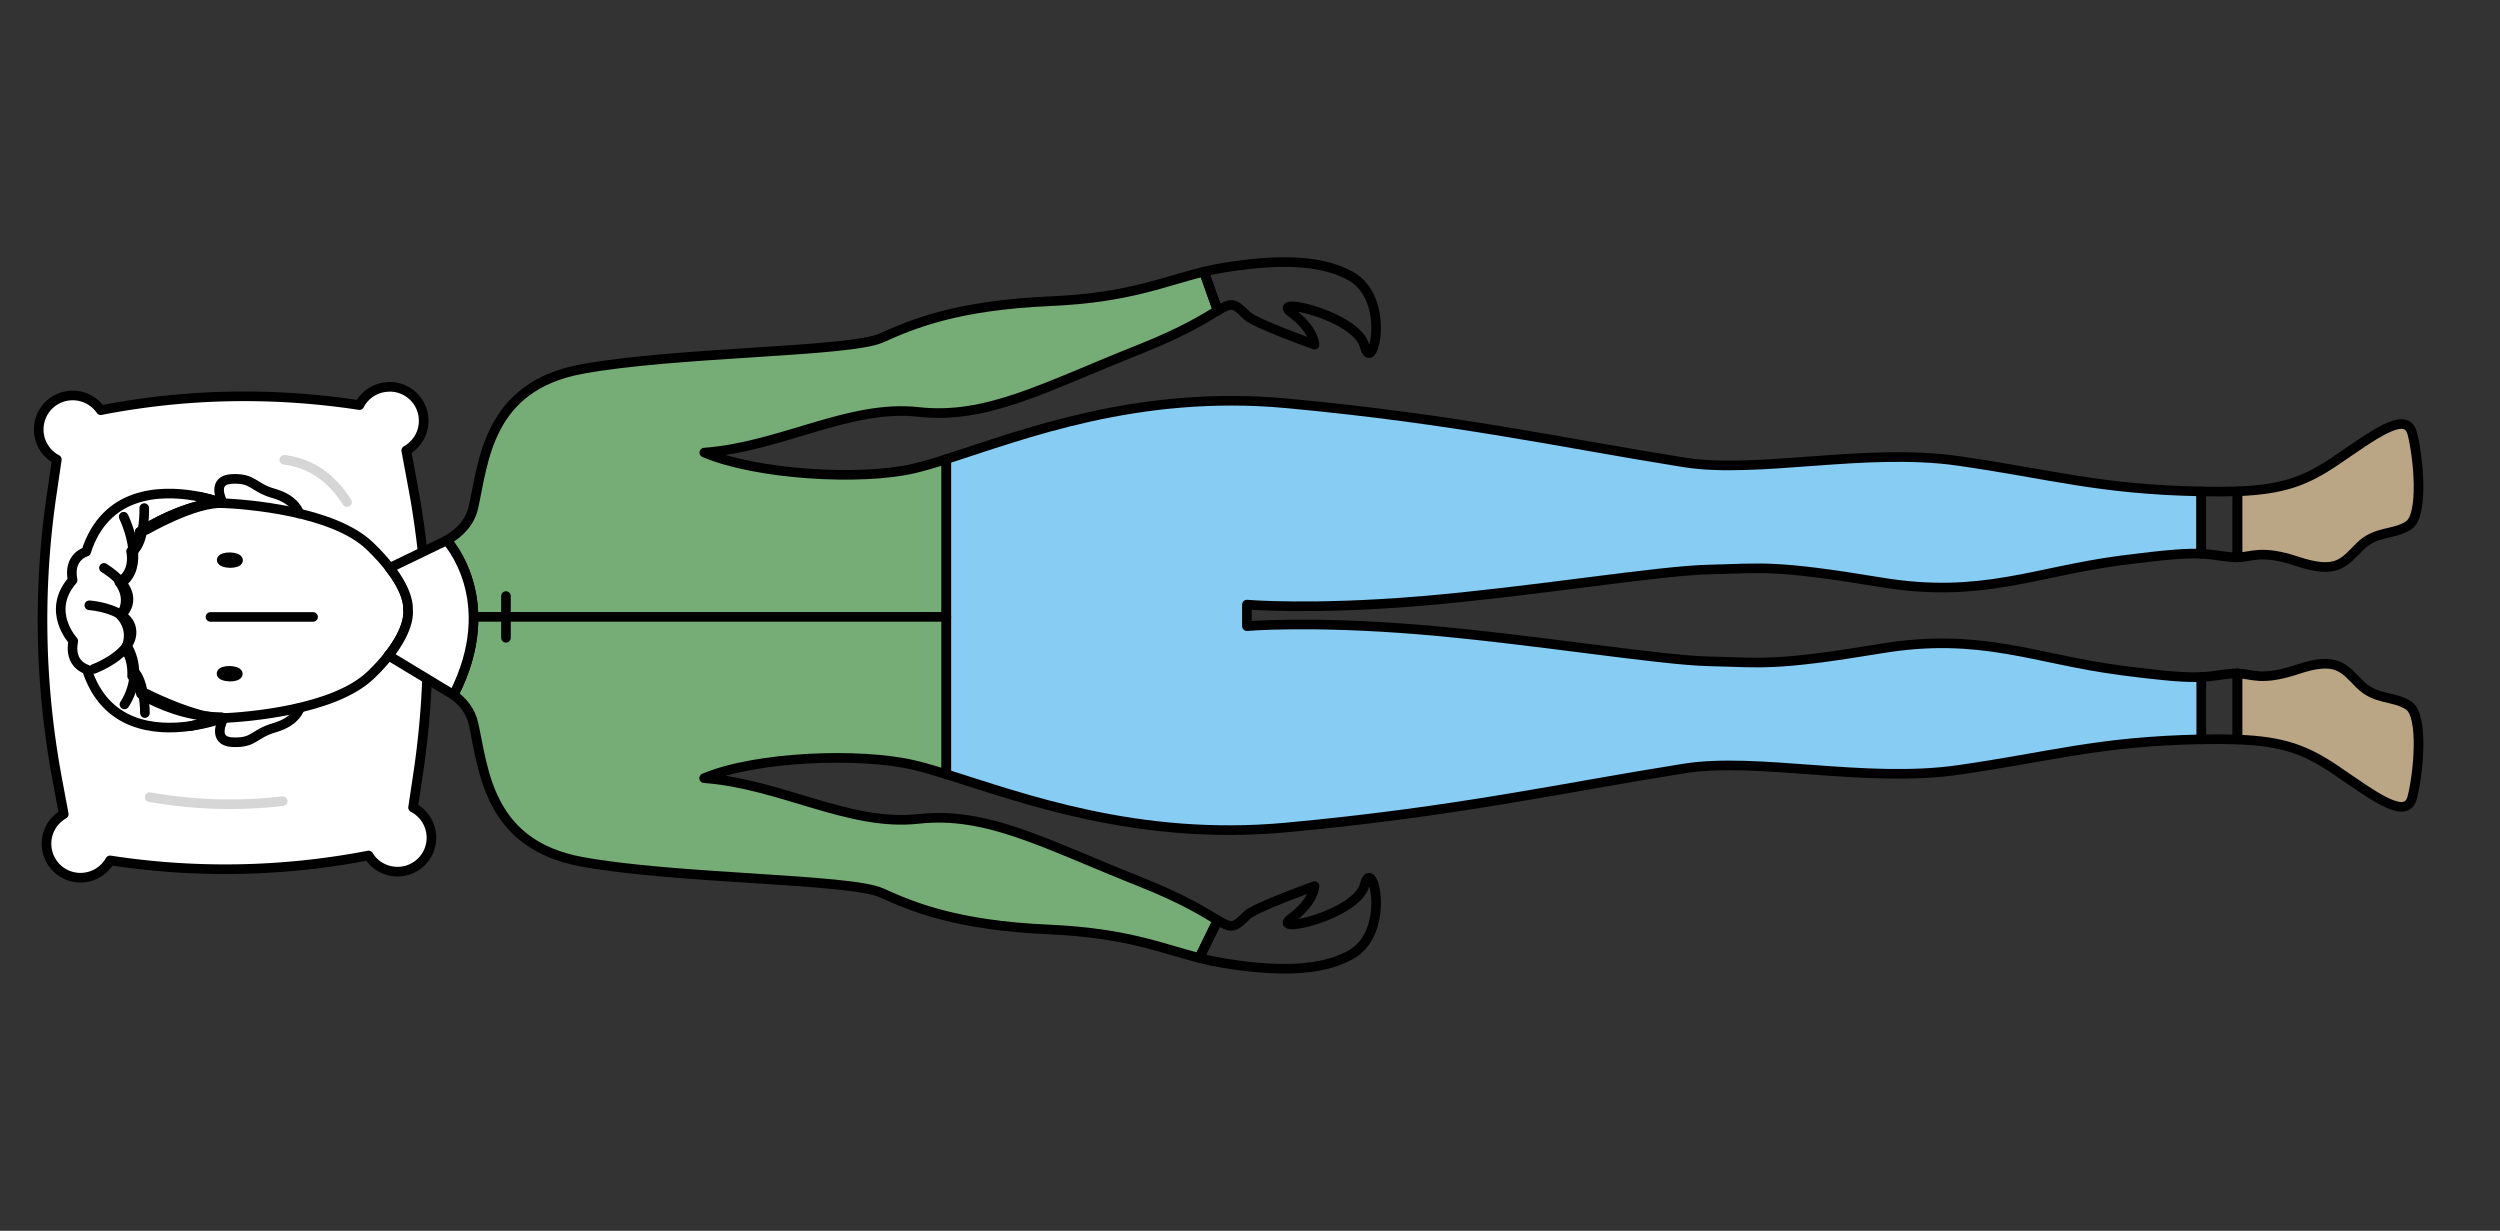 <svg xmlns="http://www.w3.org/2000/svg" id="Calque_1" data-name="Calque 1" viewBox="0 0 260 128"><rect x="0" y="0" width="260" height="128" fill="#333333" stroke="none"/><defs><style>.cls-1,.cls-2,.cls-3{fill:none}.cls-5{fill:#76ac75}.cls-2,.cls-5,.cls-7,.cls-8{stroke:#000}.cls-2,.cls-3,.cls-5,.cls-7,.cls-8{stroke-linecap:round;stroke-linejoin:round}.cls-7{fill:#baa584}.cls-8{fill:#fff}.cls-3{stroke:#d6d6d6}</style></defs><path d="M40.46 40.23a3.526 3.526 0 0 1 3.6 3.47c.03 1.35-.71 2.53-1.81 3.15l.69 3.71c1.84 9.81 2.03 19.88.57 29.75l-.55 3.67c1.11.58 1.88 1.73 1.91 3.07a3.526 3.526 0 0 1-3.47 3.6c-1.3.02-2.45-.65-3.07-1.68a78.536 78.536 0 0 1-26.88.51 3.538 3.538 0 0 1-3.01 1.8 3.526 3.526 0 0 1-3.6-3.47c-.03-1.34.7-2.52 1.79-3.14l-.67-3.59a90.032 90.032 0 0 1-.57-29.75l.52-3.54a3.52 3.52 0 0 1-1.88-3.06 3.526 3.526 0 0 1 3.47-3.6c1.23-.02 2.33.59 2.98 1.53 4.46-.87 8.97-1.35 13.49-1.43 4.48-.08 8.96.22 13.41.9a3.498 3.498 0 0 1 3.06-1.89Z" class="cls-8"/><path d="M29.4 83.32c-4.6.54-9.24.4-13.83-.42M29.56 47.82c2.7.33 4.89 1.81 6.53 4.4" class="cls-3"/><path d="M118.54 91.69c4.65 1.84 6.84 3.27 8.1 4.02l-1.92 3.92c-4-1.02-7.56-2.6-15.56-2.96-9.65-.42-14.21-2.33-17.5-3.82-3.29-1.48-21.42-1.43-31.18-3.23-9.75-1.8-10.18-9.59-11.24-14.36-.28-1.25-1.03-2.24-2.07-2.99 5.06-9.9-.72-16.07-.72-16.07 1.41-.79 2.45-1.93 2.79-3.45 1.06-4.77 1.49-12.56 11.24-14.36 9.76-1.81 27.89-1.75 31.18-3.24 3.29-1.48 7.85-3.39 17.5-3.82 8.33-.36 11.84-2.07 16.05-3.07l1.43 4.04c-1.26.75-3.45 2.17-8.1 4.02-10.02 3.98-15.9 7.32-23.06 6.52-7.15-.79-14.31 3.65-22.23 4.23 5.39 2.29 16.21 2.96 21.8 1.65 1.02-.24 2.15-.57 3.37-.97v32.77c-1.22-.38-2.35-.71-3.37-.95-5.59-1.32-16.42-.92-21.82 1.36 7.93.58 15.09 5.03 22.25 4.24 7.16-.8 13.04 2.54 23.06 6.52Z" class="cls-5"/><path d="m126.64 32.3-1.43-4.04h0c.67-.17 1.35-.31 2.08-.43 5.3-.84 9.92-.92 13.15.86 4.35 2.38 2.28 10.49 1.48 7.31-.79-3.18-10.02-5.25-7.63-3.5s2.42 3.34 2.42 3.34-6.24-2.22-7.03-3.02c-1.35-1.35-1.58-1.39-3.04-.52ZM140.44 99.32c-3.23 1.77-7.85 1.7-13.15.85-.9-.15-1.75-.33-2.57-.54l1.92-3.92c1.46.86 1.69.83 3.04-.52.79-.8 7.03-3.03 7.03-3.03s-.03 1.6-2.42 3.34c-2.39 1.75 6.84-.31 7.64-3.49.79-3.19 2.86 4.93-1.49 7.31Z" class="cls-2"/><path d="M250.87 82.95c-.64 2.44-4.07-.23-7.99-2.89-3.06-2.06-5.4-2.97-10.19-3.15v-6.88c1.53.05 2.47.84 6.19-.4 4.14-1.38 4.85-.17 6.54 1.53 1.7 1.69 3.5 1.17 5.09 2.22 1.59 1.06 1 7.13.36 9.57Z" class="cls-7"/><path d="M232.69 70.03v6.88c-1.11-.04-2.35-.05-3.76-.02v-6.48c1.14-.05 1.83-.23 3.23-.36.19-.02.36-.02.53-.02Z" class="cls-2"/><path d="M129.68 65.12s6.63-.58 18.08.37c11.45.96 24.81 3.18 30.01 3.29 5.49.12 6.59.54 17.92-1.34 10.34-1.71 15.94 1.11 24.85 2.27 4.92.65 6.99.77 8.39.7v6.48c-10.71.21-15.64 1.81-25.29 3.19-9.65 1.38-20.85-1.37-28.47-.16-12.71 2.01-23.59 4.49-41.41 6.14-15.43 1.43-27.44-3.07-35.34-5.54V47.75c7.91-2.53 19.92-7.23 35.34-5.81 17.82 1.66 28.7 4.13 41.41 6.15 7.62 1.21 18.82-1.54 28.47-.16 9.65 1.38 14.58 2.97 25.29 3.18v6.48c-1.4-.07-3.47.06-8.39.7-8.91 1.17-14.51 3.99-24.85 2.28-11.33-1.88-12.43-1.46-17.92-1.34-5.2.1-18.56 2.32-30.01 3.28-11.45.95-18.08.37-18.08.37v2.24Z" style="fill:#87ccf3;stroke-linecap:round;stroke-linejoin:round;stroke:#000"/><path d="M250.51 54.63c-1.59 1.05-3.39.52-5.09 2.22-1.69 1.69-2.4 2.9-6.54 1.52-3.72-1.23-4.66-.45-6.19-.4V51.1c4.8-.19 7.13-1.09 10.19-3.16 3.92-2.65 7.35-5.32 7.99-2.88.64 2.43 1.23 8.5-.36 9.57Z" class="cls-7"/><path d="M232.69 51.1v6.87c-.17 0-.34 0-.53-.02-1.41-.13-2.1-.31-3.23-.36v-6.48c1.41.03 2.65.03 3.76-.01ZM98.42 80.53v-.01M125.21 28.26v-.01" class="cls-2"/><path d="M49.25 64.15h49.17M52.62 61.99v4.34" class="cls-5"/><path d="M7.54 60.34c-2.82 3.23.07 6.32.07 6.32-.49 2.46 1.41 2.96 1.41 2.96 1.91 5.96 7.12 6.39 10.68 5.9-3.62.66-9.13.48-10.92-5.97 0 0-2.09-.55-1.41-2.96 0 0-3-2.4-.08-6.33 0 0-.71-2.21 1.41-2.96 0 0 1.3-7.74 11.52-5.74-3.56-.6-9.26-.47-11.27 5.82 0 0-1.9.51-1.41 2.96ZM23.03 74.59l-.19.08a8.05 8.05 0 0 1-1.38-.18c.51.06 1.03.1 1.57.1Z" class="cls-1"/><path d="M9.29 62.95s2 .14 3.29 1h.01M9.75 69.57s2.38-.88 3.44-2.39M13.97 69.84c0 .25 0 .48-.03.7-.19 1.6-1 2.72-1 2.72M14.85 71.97c.03.12.05.25.07.37.16.98.15 1.82.15 1.82M23.26 74.68c-.13.24-1.24 2.42.93 2.51 2.3.1 2.12-.86 4.39-1.52 2.27-.65 2.61-2.07 2.61-2.07M13.84 57.12c-.18-1.75-.98-3.38-.98-3.38M15 52.84s.11 3.08-1.02 4.35M14.85 71.97c-.1-.05-.15-.08-.15-.08" class="cls-2"/><path d="M13.84 57.12c-.06.07-.13.14-.21.21 0 0 .51 2.09-1.11 3.13-.04.02-.08.05-.12.07 0 0 1.36 1.6.21 3.39 0 .01 0 .02-.02.03 0 .02-.02.05-.04.07 0 0 1.3 1.19.65 3.14v.02c-.05.13-.1.27-.17.41 0 0 .79.71.71 2.73 0 0 .08.04.21.22.17.23.43.71.72 1.64 0 0 .09.06.26.16.79.46 3.3 1.79 6.52 2.15h.02c.49.1.96.17 1.38.18l-.09.03c-.49.18-1.56.55-2.92.8-.04.01-.08.02-.13.02-3.56.49-8.77.06-10.68-5.9 0 0-1.9-.5-1.41-2.96 0 0-2.89-3.09-.07-6.32-.49-2.45 1.41-2.96 1.41-2.96 2.01-6.29 7.71-6.42 11.27-5.82l.46.09c.35.07.71.16 1.08.25h.02c.38.11.77.22 1.17.35 0 0-3.15-.09-8.12 2.88-.1.05-.21.12-.31.18 0 0-.02 1.06-.68 1.8Z" class="cls-2"/><path d="M22.95 52.26c-.24-.09-.64-.22-1.17-.35M21.76 51.9c-.32-.09-.68-.17-1.08-.25M19.83 75.5c1.76-.25 3.09-.71 3.38-.82h.02s.02-.02.03-.01h0M15.18 55.12s5.18-3 8.02-2.78" class="cls-2"/><path d="M40.41 68.18c-.48.62-1.09 1.29-1.84 2.01-3.85 3.72-13.02 4.38-15.31 4.49h0v-.02c-.13.01-.27.01-.42.01l.19-.08c-.54 0-1.06-.04-1.57-.1h-.02c-2.59-.55-5.86-2.15-6.59-2.52-.15-.79-.42-1.61-.88-2.13-.01-.82-.21-1.74-.77-2.68.31-.44.5-.94.48-1.49-.03-.77-.48-1.32-1.09-1.72.01-.01.01-.02.02-.03.24-.2 1.54-1.49.04-3.31 1.13-.81 1.34-2.19 1.19-3.49.66-.74.68-1.8.68-1.8.1-.06.21-.13.31-.18 4.97-2.97 8.12-2.88 8.12-2.88.08.02.15.04.19.06.02 0 .03.01.05.01h0c2.29.1 11.46.76 15.3 4.48.85.82 1.52 1.57 2.04 2.25 1.95 2.51 1.93 4.01 1.9 4.32h0c.03.17.27 1.91-2.02 4.8ZM22.73 74.7h.02c.06 0 .21-.01.46-.02h.05M42.43 63.39v.06" class="cls-2"/><path d="M23.19 52.32h-.05c-.31-.02-.48-.02-.48-.02M23.19 52.32c-.13-.24-1.25-2.41.93-2.51 2.3-.1 2.11.87 4.39 1.52 2.27.65 2.61 2.07 2.61 2.07M10.81 59.06c.77.49 1.33.96 1.71 1.4.05.05.1.1.13.15M12.59 63.95h-.01M40.41 68.18h-.01" class="cls-2"/><path d="m47.17 72.27-6.76-4.09c2.29-2.89 2.05-4.63 2.02-4.79h0c.03-.32.05-1.82-1.9-4.33l5.92-2.86s5.78 6.17.72 16.07Z" class="cls-8"/><ellipse cx="23.88" cy="70.06" class="cls-8" rx=".3" ry=".85" transform="rotate(-88.87 23.887 70.06)"/><ellipse cx="23.91" cy="58.25" class="cls-8" rx=".3" ry=".85" transform="rotate(-88.87 23.912 58.252)"/><path d="M21.89 64.16h10.67" class="cls-8"/><path d="M-3684.42-285.51h6467.34v6437.3h-6467.34z" style="stroke:#fff;stroke-width:8px;stroke-linecap:round;stroke-linejoin:round;fill:none"/></svg>